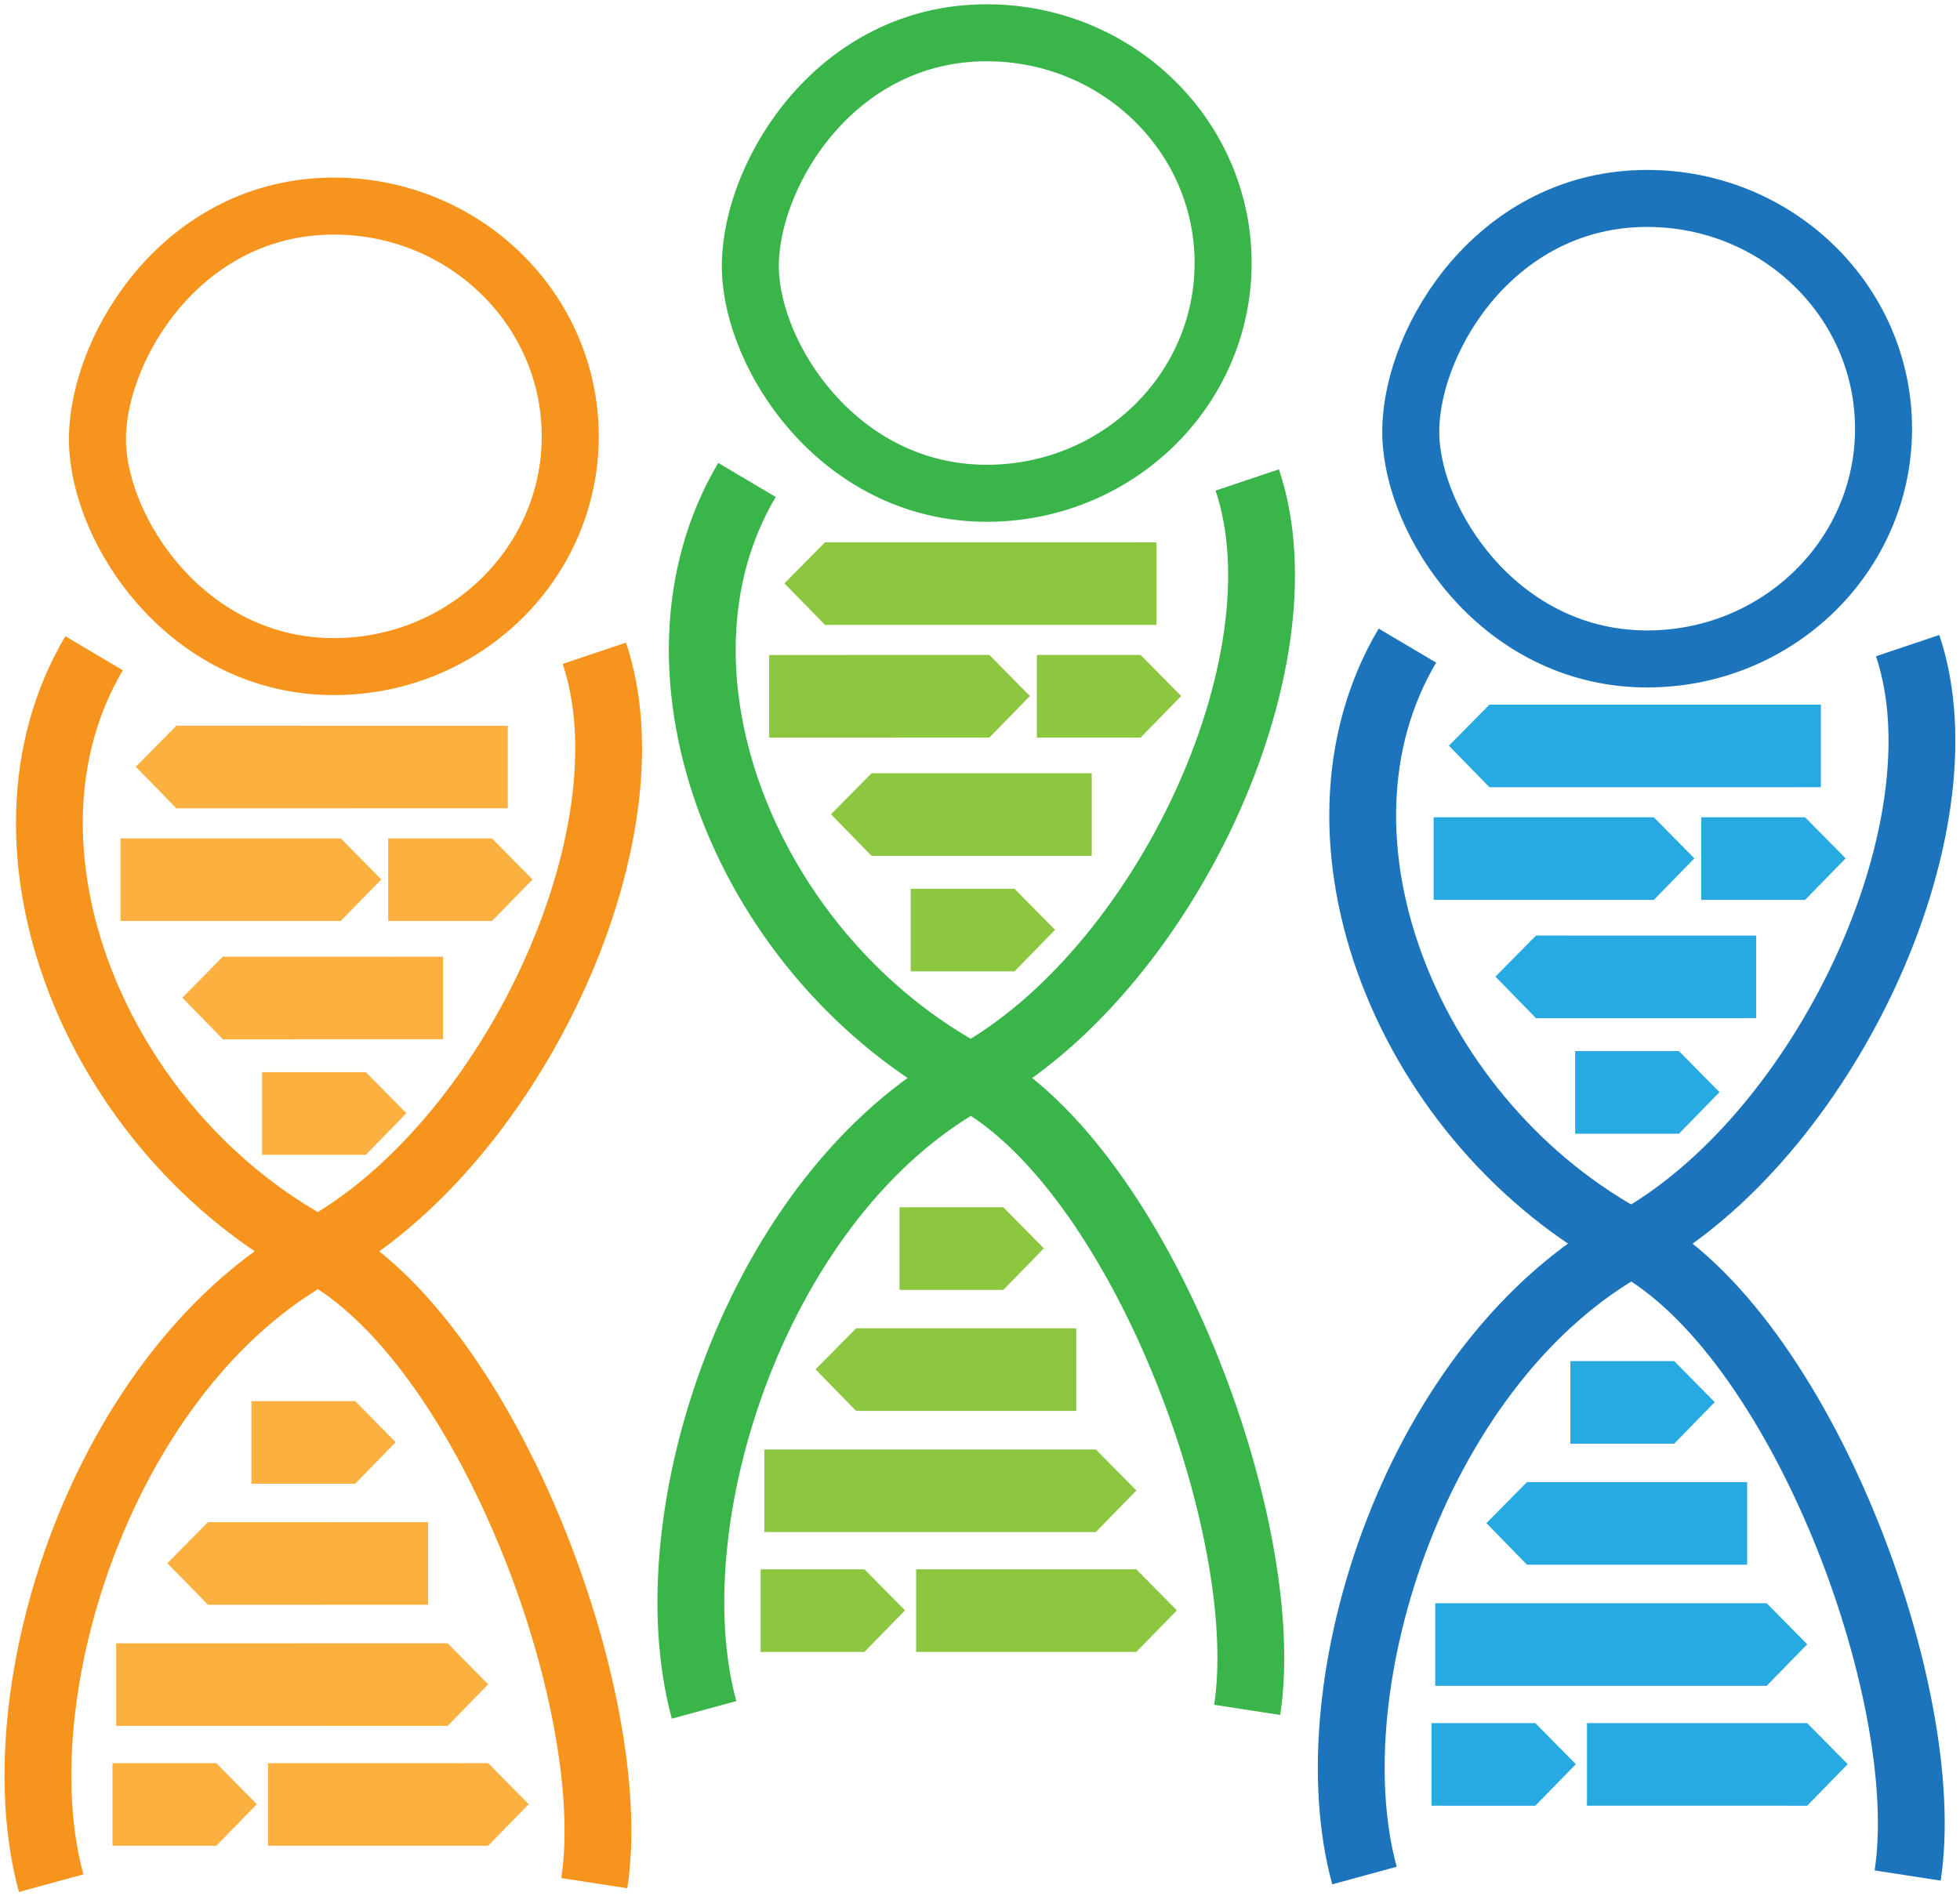 <?xml version="1.0" encoding="UTF-8" standalone="no"?>
<!-- Generator: Adobe Illustrator 25.1.0, SVG Export Plug-In . SVG Version: 6.00 Build 0)  -->

<svg
   version="1.1"
   id="Layer_1"
   x="0px"
   y="0px"
   viewBox="0 0 458.696 443.891"
   xml:space="preserve"
   sodipodi:docname="logos.svg"
   inkscape:version="1.1.1 (1:1.1+202109281949+c3084ef5ed)"
   width="458.697"
   height="443.892"
   xmlns:inkscape="http://www.inkscape.org/namespaces/inkscape"
   xmlns:sodipodi="http://sodipodi.sourceforge.net/DTD/sodipodi-0.dtd"
   xmlns="http://www.w3.org/2000/svg"
   xmlns:svg="http://www.w3.org/2000/svg"
   xmlns:rdf="http://www.w3.org/1999/02/22-rdf-syntax-ns#"
   xmlns:cc="http://creativecommons.org/ns#"
   xmlns:dc="http://purl.org/dc/elements/1.1/"><defs
   id="defs593" /><sodipodi:namedview
   pagecolor="#ffffff"
   bordercolor="#666666"
   borderopacity="1"
   objecttolerance="10"
   gridtolerance="10"
   guidetolerance="10"
   inkscape:pageopacity="0"
   inkscape:pageshadow="2"
   inkscape:window-width="3768"
   inkscape:window-height="2089"
   id="namedview591"
   showgrid="false"
   showguides="false"
   inkscape:guide-bbox="true"
   inkscape:zoom="1.4142136"
   inkscape:cx="666.80168"
   inkscape:cy="201.17187"
   inkscape:window-x="72"
   inkscape:window-y="1078"
   inkscape:window-maximized="1"
   inkscape:current-layer="Layer_1"
   inkscape:pagecheckerboard="0"
   fit-margin-top="1"
   fit-margin-left="1"
   fit-margin-right="1"
   fit-margin-bottom="1"><sodipodi:guide
     position="-166.745,-14.384"
     orientation="0,1"
     id="guide5443"
     inkscape:locked="false" /><sodipodi:guide
     position="-166.745,-14.997"
     orientation="0,1"
     id="guide5445"
     inkscape:locked="false" /><sodipodi:guide
     position="-168.535,-13.826"
     orientation="1,0"
     inkscape:locked="false"
     id="guide5558" /><sodipodi:guide
     position="-168.415,-13.804"
     orientation="1,0"
     id="guide5560"
     inkscape:locked="false" /><sodipodi:guide
     position="-168.403,-13.82"
     orientation="1,0"
     id="guide5564"
     inkscape:locked="false" /><sodipodi:guide
     position="-168.502,-13.838"
     orientation="0,1"
     id="guide5566"
     inkscape:locked="false" /><sodipodi:guide
     position="-168.506,-13.87"
     orientation="0,1"
     id="guide5568"
     inkscape:locked="false" /><sodipodi:guide
     position="-168.394,-13.839"
     orientation="1,0"
     id="guide5588"
     inkscape:locked="false" /></sodipodi:namedview>
<style
   type="text/css"
   id="style2">
	.st0{fill:none;stroke:#F7941D;stroke-width:13.344;stroke-miterlimit:10;}
	.st1{fill:none;stroke:#F7941D;stroke-width:15.638;stroke-miterlimit:10;}
	.st2{fill:#FBB040;}
	.st3{fill:none;stroke:#FBB040;stroke-width:1.564;stroke-miterlimit:10;}
	.st4{fill:#FBB040;stroke:#FBB040;stroke-width:1.62;stroke-miterlimit:10;}
	.st5{fill:#FBB040;stroke:#FBB040;stroke-width:1.131;stroke-miterlimit:10;}
	.st6{fill:#FBB040;stroke:#FBB040;stroke-width:1.219;stroke-miterlimit:10;}
	.st7{fill:#FBB040;stroke:#FBB040;stroke-width:1.468;stroke-miterlimit:10;}
	.st8{fill:#FBB040;stroke:#FBB040;stroke-width:1.279;stroke-miterlimit:10;}
	.st9{fill:#FBB040;stroke:#FBB040;stroke-width:0.993;stroke-miterlimit:10;}
	.st10{fill:#FBB040;stroke:#FBB040;stroke-width:1.196;stroke-miterlimit:10;}
	.st11{fill:#FBB040;stroke:#FBB040;stroke-width:0.785;stroke-miterlimit:10;}
	.st12{fill:#FBB040;stroke:#FBB040;stroke-width:0.799;stroke-miterlimit:10;}
	.st13{fill:none;stroke:#39B54A;stroke-width:13.344;stroke-miterlimit:10;}
	.st14{fill:none;stroke:#39B54A;stroke-width:15.638;stroke-miterlimit:10;}
	.st15{fill:#8DC63F;}
	.st16{fill:none;stroke:#8DC63F;stroke-width:1.564;stroke-miterlimit:10;}
	.st17{fill:#8DC63F;stroke:#8DC63F;stroke-width:1.62;stroke-miterlimit:10;}
	.st18{fill:#8DC63F;stroke:#8DC63F;stroke-width:1.131;stroke-miterlimit:10;}
	.st19{fill:#8DC63F;stroke:#8DC63F;stroke-width:1.219;stroke-miterlimit:10;}
	.st20{fill:#8DC63F;stroke:#8DC63F;stroke-width:1.468;stroke-miterlimit:10;}
	.st21{fill:#8DC63F;stroke:#8DC63F;stroke-width:1.279;stroke-miterlimit:10;}
	.st22{fill:#8DC63F;stroke:#8DC63F;stroke-width:0.993;stroke-miterlimit:10;}
	.st23{fill:#8DC63F;stroke:#8DC63F;stroke-width:1.196;stroke-miterlimit:10;}
	.st24{fill:#8DC63F;stroke:#8DC63F;stroke-width:0.785;stroke-miterlimit:10;}
	.st25{fill:#8DC63F;stroke:#8DC63F;stroke-width:0.799;stroke-miterlimit:10;}
	.st26{fill:none;stroke:#1C75BC;stroke-width:13.344;stroke-miterlimit:10;}
	.st27{fill:none;stroke:#1C75BC;stroke-width:15.638;stroke-miterlimit:10;}
	.st28{fill:#27AAE1;}
	.st29{fill:none;stroke:#27AAE1;stroke-width:1.564;stroke-miterlimit:10;}
	.st30{fill:#27AAE1;stroke:#27AAE1;stroke-width:1.62;stroke-miterlimit:10;}
	.st31{fill:#27AAE1;stroke:#27AAE1;stroke-width:1.131;stroke-miterlimit:10;}
	.st32{fill:#27AAE1;stroke:#27AAE1;stroke-width:1.219;stroke-miterlimit:10;}
	.st33{fill:#27AAE1;stroke:#27AAE1;stroke-width:1.468;stroke-miterlimit:10;}
	.st34{fill:#27AAE1;stroke:#27AAE1;stroke-width:1.279;stroke-miterlimit:10;}
	.st35{fill:#27AAE1;stroke:#27AAE1;stroke-width:0.993;stroke-miterlimit:10;}
	.st36{fill:#27AAE1;stroke:#27AAE1;stroke-width:1.196;stroke-miterlimit:10;}
	.st37{fill:#27AAE1;stroke:#27AAE1;stroke-width:0.785;stroke-miterlimit:10;}
	.st38{fill:#27AAE1;stroke:#27AAE1;stroke-width:0.799;stroke-miterlimit:10;}
	.st39{font-family:'Futura-Bold';}
	.st40{font-size:98.857px;}
	.st41{fill:none;stroke:#000000;stroke-width:2.432;stroke-miterlimit:10;}
	.st42{fill:none;stroke:#000000;stroke-width:2.851;stroke-miterlimit:10;}
	.st43{fill:none;stroke:#000000;stroke-width:0.285;stroke-miterlimit:10;}
	.st44{stroke:#000000;stroke-width:0.295;stroke-miterlimit:10;}
	.st45{stroke:#000000;stroke-width:0.206;stroke-miterlimit:10;}
	.st46{stroke:#000000;stroke-width:0.222;stroke-miterlimit:10;}
	.st47{stroke:#000000;stroke-width:0.268;stroke-miterlimit:10;}
	.st48{stroke:#000000;stroke-width:0.233;stroke-miterlimit:10;}
	.st49{stroke:#000000;stroke-width:0.181;stroke-miterlimit:10;}
	.st50{stroke:#000000;stroke-width:0.218;stroke-miterlimit:10;}
	.st51{stroke:#000000;stroke-width:0.143;stroke-miterlimit:10;}
	.st52{stroke:#000000;stroke-width:0.146;stroke-miterlimit:10;}
</style>
<path
   class="st0"
   d="m 78.134,48.242 c 30.55,0 55.32,24.13 55.32,53.9 0,29.77 -24.77,53.9 -55.32,53.9 -32.9,0 -53.35,-29.22 -55.19,-50.18 -0.14,-1.55 -0.15,-2.8 -0.13,-3.72 0.42,-21.49 20.3,-53.9 55.32,-53.9 z"
   id="path4" />
<path
   class="st1"
   d="m 22.024,152.922 c -26.71,45.06 0.21,112.08 52.43,139.81 39.48,20.96 71.17,105.66 64.63,148.1"
   id="path6" />
<path
   class="st1"
   d="m 11.974,440.832 c -12.21,-44.72 12.34,-120.82 62.48,-148.1 44.92,-24.44 79.06,-96.89 64.64,-139.81"
   id="path8" />




















<path
   class="st13"
   d="m 230.924,7.672 c 30.55,0 55.32,24.13 55.32,53.9 0,29.77 -24.77,53.9 -55.32,53.9 -32.9,0 -53.35,-29.22 -55.19,-50.18 -0.14,-1.55 -0.15,-2.8 -0.13,-3.72 0.42,-21.5 20.31,-53.9 55.32,-53.9 z"
   id="path150" />
<path
   class="st14"
   d="m 174.814,112.352 c -26.71,45.06 0.21,112.08 52.43,139.81 39.48,20.96 71.17,105.66 64.63,148.1"
   id="path152" />
<path
   class="st14"
   d="m 164.774,400.262 c -12.21,-44.72 12.34,-120.82 62.48,-148.1 44.92,-24.44 79.06,-96.89 64.64,-139.81"
   id="path154" />




















<path
   class="st26"
   d="m 385.484,46.452 c 30.55,0 55.32,24.13 55.32,53.9 0,29.77 -24.77,53.9 -55.32,53.9 -32.9,0 -53.35,-29.22 -55.19,-50.18 -0.14,-1.55 -0.15,-2.8 -0.13,-3.72 0.42,-21.5 20.3,-53.9 55.32,-53.9 z"
   id="path296" />
<path
   class="st27"
   d="m 329.374,151.132 c -26.71,45.06 0.21,112.08 52.43,139.81 39.48,20.96 71.17,105.66 64.64,148.1"
   id="path298" />
<path
   class="st27"
   d="m 319.324,439.042 c -12.21,-44.72 12.34,-120.82 62.48,-148.1 44.92,-24.44 79.06,-96.89 64.64,-139.81"
   id="path300" />













































<g
   id="Ebene_1-6-4"
   transform="matrix(0.121,0,0,-0.053,8.76,189.217)"
   style="fill:#fbb040;fill-opacity:1"><path
     d="M 190.231,183.449 268.717,-0.163 909.717,1.5393466e-5 V 364.719 l -640.999,0.115 z"
     id="path2050-1-7"
     inkscape:connector-curvature="0"
     sodipodi:nodetypes="cccccc"
     style="fill:#fbb040;fill-opacity:1" /></g><g
   id="Ebene_1-6-1-6"
   transform="matrix(-0.121,0,0,-0.053,147.647,215.613)"
   style="fill:#fbb040;fill-opacity:1"><path
     inkscape:connector-curvature="0"
     style="fill:#fbb040;fill-opacity:1;stroke-width:0.08"
     d="M 105.293,779.291 81,779.293 v 19.473 l 24.293,0.002 9.5,-9.797 z"
     transform="matrix(-8.262,0,0,-18.74,1138.623,14969.139)"
     id="path2050-1-5-3" /></g><g
   id="Ebene_1-6-9-1-5"
   transform="matrix(-0.121,0,0,-0.053,112.251,215.613)"
   style="fill:#fbb040;fill-opacity:1"><path
     inkscape:connector-curvature="0"
     style="fill:#fbb040;fill-opacity:1;stroke-width:0.08"
     d="M 45.293,820.291 -6.25,820.297 v 19.465 l 51.543,0.006 9.5,-9.797 z"
     transform="matrix(-8.262,0,0,-18.74,642.918,15737.499)"
     id="path2050-1-8-7-9" /></g><g
   id="Ebene_1-6-9-6"
   transform="matrix(0.121,0,0,-0.053,19.656,243.301)"
   style="fill:#fbb040;fill-opacity:1"><path
     inkscape:connector-curvature="0"
     style="fill:#fbb040;fill-opacity:1;stroke-width:0.08"
     d="M 45.293,820.291 -6.25,820.297 v 19.465 l 51.543,0.006 9.5,-9.797 z"
     transform="matrix(-8.262,0,0,-18.74,642.918,15737.499)"
     id="path2050-1-8-2" /></g><g
   id="Ebene_1-6-1-1"
   transform="matrix(-0.121,0,0,-0.053,118.126,270.342)"
   style="fill:#fbb040;fill-opacity:1"><path
     inkscape:connector-curvature="0"
     style="fill:#fbb040;fill-opacity:1;stroke-width:0.08"
     d="M 105.293,779.291 81,779.293 v 19.473 l 24.293,0.002 9.5,-9.797 z"
     transform="matrix(-8.262,0,0,-18.74,1138.623,14969.139)"
     id="path2050-1-5-7" /></g><g
   id="Ebene_1-6-4-8"
   transform="matrix(-0.121,0,0,-0.053,137.272,404.008)"
   style="fill:#fbb040;fill-opacity:1"><path
     d="M 190.231,183.449 268.717,-0.163 909.717,1.5393466e-5 V 364.719 l -640.999,0.115 z"
     id="path2050-1-7-5"
     inkscape:connector-curvature="0"
     sodipodi:nodetypes="cccccc"
     style="fill:#fbb040;fill-opacity:1" /></g><g
   id="Ebene_1-6-1-6-7"
   transform="matrix(-0.121,0,0,-0.053,83.126,432.092)"
   style="fill:#fbb040;fill-opacity:1"><path
     inkscape:connector-curvature="0"
     style="fill:#fbb040;fill-opacity:1;stroke-width:0.08"
     d="M 105.293,779.291 81,779.293 v 19.473 l 24.293,0.002 9.5,-9.797 z"
     transform="matrix(-8.262,0,0,-18.74,1138.623,14969.139)"
     id="path2050-1-5-3-4" /></g><g
   id="Ebene_1-6-9-1-5-1"
   transform="matrix(-0.121,0,0,-0.053,146.751,432.092)"
   style="fill:#fbb040;fill-opacity:1"><path
     inkscape:connector-curvature="0"
     style="fill:#fbb040;fill-opacity:1;stroke-width:0.08"
     d="M 45.293,820.291 -6.25,820.297 v 19.465 l 51.543,0.006 9.5,-9.797 z"
     transform="matrix(-8.262,0,0,-18.74,642.918,15737.499)"
     id="path2050-1-8-7-9-8" /></g><g
   id="Ebene_1-6-9-6-5"
   transform="matrix(0.121,0,0,-0.053,16.156,375.676)"
   style="fill:#fbb040;fill-opacity:1"><path
     inkscape:connector-curvature="0"
     style="fill:#fbb040;fill-opacity:1;stroke-width:0.08"
     d="M 45.293,820.291 -6.25,820.297 v 19.465 l 51.543,0.006 9.5,-9.797 z"
     transform="matrix(-8.262,0,0,-18.74,642.918,15737.499)"
     id="path2050-1-8-2-9" /></g><g
   id="Ebene_1-6-1-6-75"
   transform="matrix(-0.121,0,0,-0.053,115.626,347.342)"
   style="fill:#fbb040;fill-opacity:1"><path
     inkscape:connector-curvature="0"
     style="fill:#fbb040;fill-opacity:1;stroke-width:0.08"
     d="M 105.293,779.291 81,779.293 v 19.473 l 24.293,0.002 9.5,-9.797 z"
     transform="matrix(-8.262,0,0,-18.74,1138.623,14969.139)"
     id="path2050-1-5-3-3" /></g><g
   id="Ebene_1-6-4-88"
   transform="matrix(0.121,0,0,-0.053,160.562,146.279)"
   style="fill:#8dc63f;fill-opacity:1"><path
     d="M 190.231,183.449 268.717,-0.163 909.717,1.5393466e-5 V 364.719 l -640.999,0.115 z"
     id="path2050-1-7-3"
     inkscape:connector-curvature="0"
     sodipodi:nodetypes="cccccc"
     style="fill:#8dc63f;fill-opacity:1" /></g><g
   id="Ebene_1-6-1-6-1"
   transform="matrix(-0.121,0,0,-0.053,299.449,172.675)"
   style="fill:#8dc63f;fill-opacity:1"><path
     inkscape:connector-curvature="0"
     style="fill:#8dc63f;fill-opacity:1;stroke-width:0.08"
     d="M 105.293,779.291 81,779.293 v 19.473 l 24.293,0.002 9.5,-9.797 z"
     transform="matrix(-8.262,0,0,-18.74,1138.623,14969.139)"
     id="path2050-1-5-3-8" /></g><g
   id="Ebene_1-6-9-1-5-9"
   transform="matrix(-0.121,0,0,-0.053,264.053,172.675)"
   style="fill:#8dc63f;fill-opacity:1"><path
     inkscape:connector-curvature="0"
     style="fill:#8dc63f;fill-opacity:1;stroke-width:0.08"
     d="M 45.293,820.291 -6.25,820.297 v 19.465 l 51.543,0.006 9.5,-9.797 z"
     transform="matrix(-8.262,0,0,-18.74,642.918,15737.499)"
     id="path2050-1-8-7-9-6" /></g><g
   id="Ebene_1-6-9-6-4"
   transform="matrix(0.121,0,0,-0.053,171.458,200.363)"
   style="fill:#8dc63f;fill-opacity:1"><path
     inkscape:connector-curvature="0"
     style="fill:#8dc63f;fill-opacity:1;stroke-width:0.08"
     d="M 45.293,820.291 -6.25,820.297 v 19.465 l 51.543,0.006 9.5,-9.797 z"
     transform="matrix(-8.262,0,0,-18.74,642.918,15737.499)"
     id="path2050-1-8-2-3" /></g><g
   id="Ebene_1-6-1-1-3"
   transform="matrix(-0.121,0,0,-0.053,269.928,227.405)"
   style="fill:#8dc63f;fill-opacity:1"><path
     inkscape:connector-curvature="0"
     style="fill:#8dc63f;fill-opacity:1;stroke-width:0.08"
     d="M 105.293,779.291 81,779.293 v 19.473 l 24.293,0.002 9.5,-9.797 z"
     transform="matrix(-8.262,0,0,-18.74,1138.623,14969.139)"
     id="path2050-1-5-7-3" /></g><g
   id="Ebene_1-6-4-86"
   transform="matrix(0.121,0,0,-0.053,316.062,184.279)"
   style="fill:#27aae1;fill-opacity:1"><path
     d="M 190.231,183.449 268.717,-0.163 909.717,1.5393466e-5 V 364.719 l -640.999,0.115 z"
     id="path2050-1-7-0"
     inkscape:connector-curvature="0"
     sodipodi:nodetypes="cccccc"
     style="fill:#27aae1;fill-opacity:1" /></g><g
   id="Ebene_1-6-1-6-4"
   transform="matrix(-0.121,0,0,-0.053,454.949,210.675)"
   style="fill:#27aae1;fill-opacity:1"><path
     inkscape:connector-curvature="0"
     style="fill:#27aae1;fill-opacity:1;stroke-width:0.08"
     d="M 105.293,779.291 81,779.293 v 19.473 l 24.293,0.002 9.5,-9.797 z"
     transform="matrix(-8.262,0,0,-18.74,1138.623,14969.139)"
     id="path2050-1-5-3-88" /></g><g
   id="Ebene_1-6-9-1-5-8"
   transform="matrix(-0.121,0,0,-0.053,419.553,210.675)"
   style="fill:#27aae1;fill-opacity:1"><path
     inkscape:connector-curvature="0"
     style="fill:#27aae1;fill-opacity:1;stroke-width:0.08"
     d="M 45.293,820.291 -6.25,820.297 v 19.465 l 51.543,0.006 9.5,-9.797 z"
     transform="matrix(-8.262,0,0,-18.74,642.918,15737.499)"
     id="path2050-1-8-7-9-9" /></g><g
   id="Ebene_1-6-9-6-7"
   transform="matrix(0.121,0,0,-0.053,326.958,238.363)"
   style="fill:#27aae1;fill-opacity:1"><path
     inkscape:connector-curvature="0"
     style="fill:#27aae1;fill-opacity:1;stroke-width:0.08"
     d="M 45.293,820.291 -6.25,820.297 v 19.465 l 51.543,0.006 9.5,-9.797 z"
     transform="matrix(-8.262,0,0,-18.74,642.918,15737.499)"
     id="path2050-1-8-2-7" /></g><g
   id="Ebene_1-6-1-1-6"
   transform="matrix(-0.121,0,0,-0.053,425.428,265.405)"
   style="fill:#27aae1;fill-opacity:1"><path
     inkscape:connector-curvature="0"
     style="fill:#27aae1;fill-opacity:1;stroke-width:0.08"
     d="M 105.293,779.291 81,779.293 v 19.473 l 24.293,0.002 9.5,-9.797 z"
     transform="matrix(-8.262,0,0,-18.74,1138.623,14969.139)"
     id="path2050-1-5-7-4" /></g><g
   id="Ebene_1-6-4-8-3"
   transform="matrix(-0.121,0,0,-0.053,288.96,358.633)"
   style="fill:#8dc63f;fill-opacity:1"><path
     d="M 190.231,183.449 268.717,-0.163 909.717,1.5393466e-5 V 364.719 l -640.999,0.115 z"
     id="path2050-1-7-5-0"
     inkscape:connector-curvature="0"
     sodipodi:nodetypes="cccccc"
     style="fill:#8dc63f;fill-opacity:1" /></g><g
   id="Ebene_1-6-1-6-7-3"
   transform="matrix(-0.121,0,0,-0.053,234.813,386.717)"
   style="fill:#8dc63f;fill-opacity:1"><path
     inkscape:connector-curvature="0"
     style="fill:#8dc63f;fill-opacity:1;stroke-width:0.08"
     d="M 105.293,779.291 81,779.293 v 19.473 l 24.293,0.002 9.5,-9.797 z"
     transform="matrix(-8.262,0,0,-18.74,1138.623,14969.139)"
     id="path2050-1-5-3-4-0" /></g><g
   id="Ebene_1-6-9-1-5-1-9"
   transform="matrix(-0.121,0,0,-0.053,298.438,386.717)"
   style="fill:#8dc63f;fill-opacity:1"><path
     inkscape:connector-curvature="0"
     style="fill:#8dc63f;fill-opacity:1;stroke-width:0.08"
     d="M 45.293,820.291 -6.25,820.297 v 19.465 l 51.543,0.006 9.5,-9.797 z"
     transform="matrix(-8.262,0,0,-18.74,642.918,15737.499)"
     id="path2050-1-8-7-9-8-2" /></g><g
   id="Ebene_1-6-9-6-5-5"
   transform="matrix(0.121,0,0,-0.053,167.844,330.301)"
   style="fill:#8dc63f;fill-opacity:1"><path
     inkscape:connector-curvature="0"
     style="fill:#8dc63f;fill-opacity:1;stroke-width:0.08"
     d="M 45.293,820.291 -6.25,820.297 v 19.465 l 51.543,0.006 9.5,-9.797 z"
     transform="matrix(-8.262,0,0,-18.74,642.918,15737.499)"
     id="path2050-1-8-2-9-4" /></g><g
   id="Ebene_1-6-1-6-75-0"
   transform="matrix(-0.121,0,0,-0.053,267.313,301.967)"
   style="fill:#8dc63f;fill-opacity:1"><path
     inkscape:connector-curvature="0"
     style="fill:#8dc63f;fill-opacity:1;stroke-width:0.08"
     d="M 105.293,779.291 81,779.293 v 19.473 l 24.293,0.002 9.5,-9.797 z"
     transform="matrix(-8.262,0,0,-18.74,1138.623,14969.139)"
     id="path2050-1-5-3-3-5" /></g><g
   id="Ebene_1-6-4-8-9"
   transform="matrix(-0.121,0,0,-0.053,445.96,394.633)"
   style="fill:#27aae1;fill-opacity:1"><path
     d="M 190.231,183.449 268.717,-0.163 909.717,1.5393466e-5 V 364.719 l -640.999,0.115 z"
     id="path2050-1-7-5-4"
     inkscape:connector-curvature="0"
     sodipodi:nodetypes="cccccc"
     style="fill:#27aae1;fill-opacity:1" /></g><g
   id="Ebene_1-6-1-6-7-6"
   transform="matrix(-0.121,0,0,-0.053,391.813,422.717)"
   style="fill:#27aae1;fill-opacity:1"><path
     inkscape:connector-curvature="0"
     style="fill:#27aae1;fill-opacity:1;stroke-width:0.08"
     d="M 105.293,779.291 81,779.293 v 19.473 l 24.293,0.002 9.5,-9.797 z"
     transform="matrix(-8.262,0,0,-18.74,1138.623,14969.139)"
     id="path2050-1-5-3-4-9" /></g><g
   id="Ebene_1-6-9-1-5-1-2"
   transform="matrix(-0.121,0,0,-0.053,455.438,422.717)"
   style="fill:#27aae1;fill-opacity:1"><path
     inkscape:connector-curvature="0"
     style="fill:#27aae1;fill-opacity:1;stroke-width:0.08"
     d="M 45.293,820.291 -6.25,820.297 v 19.465 l 51.543,0.006 9.5,-9.797 z"
     transform="matrix(-8.262,0,0,-18.74,642.918,15737.499)"
     id="path2050-1-8-7-9-8-24" /></g><g
   id="Ebene_1-6-9-6-5-7"
   transform="matrix(0.121,0,0,-0.053,324.844,366.301)"
   style="fill:#27aae1;fill-opacity:1"><path
     inkscape:connector-curvature="0"
     style="fill:#27aae1;fill-opacity:1;stroke-width:0.08"
     d="M 45.293,820.291 -6.25,820.297 v 19.465 l 51.543,0.006 9.5,-9.797 z"
     transform="matrix(-8.262,0,0,-18.74,642.918,15737.499)"
     id="path2050-1-8-2-9-7" /></g><g
   id="Ebene_1-6-1-6-75-5"
   transform="matrix(-0.121,0,0,-0.053,424.313,337.967)"
   style="fill:#27aae1;fill-opacity:1"><path
     inkscape:connector-curvature="0"
     style="fill:#27aae1;fill-opacity:1;stroke-width:0.08"
     d="M 105.293,779.291 81,779.293 v 19.473 l 24.293,0.002 9.5,-9.797 z"
     transform="matrix(-8.262,0,0,-18.74,1138.623,14969.139)"
     id="path2050-1-5-3-3-4" /></g></svg>
